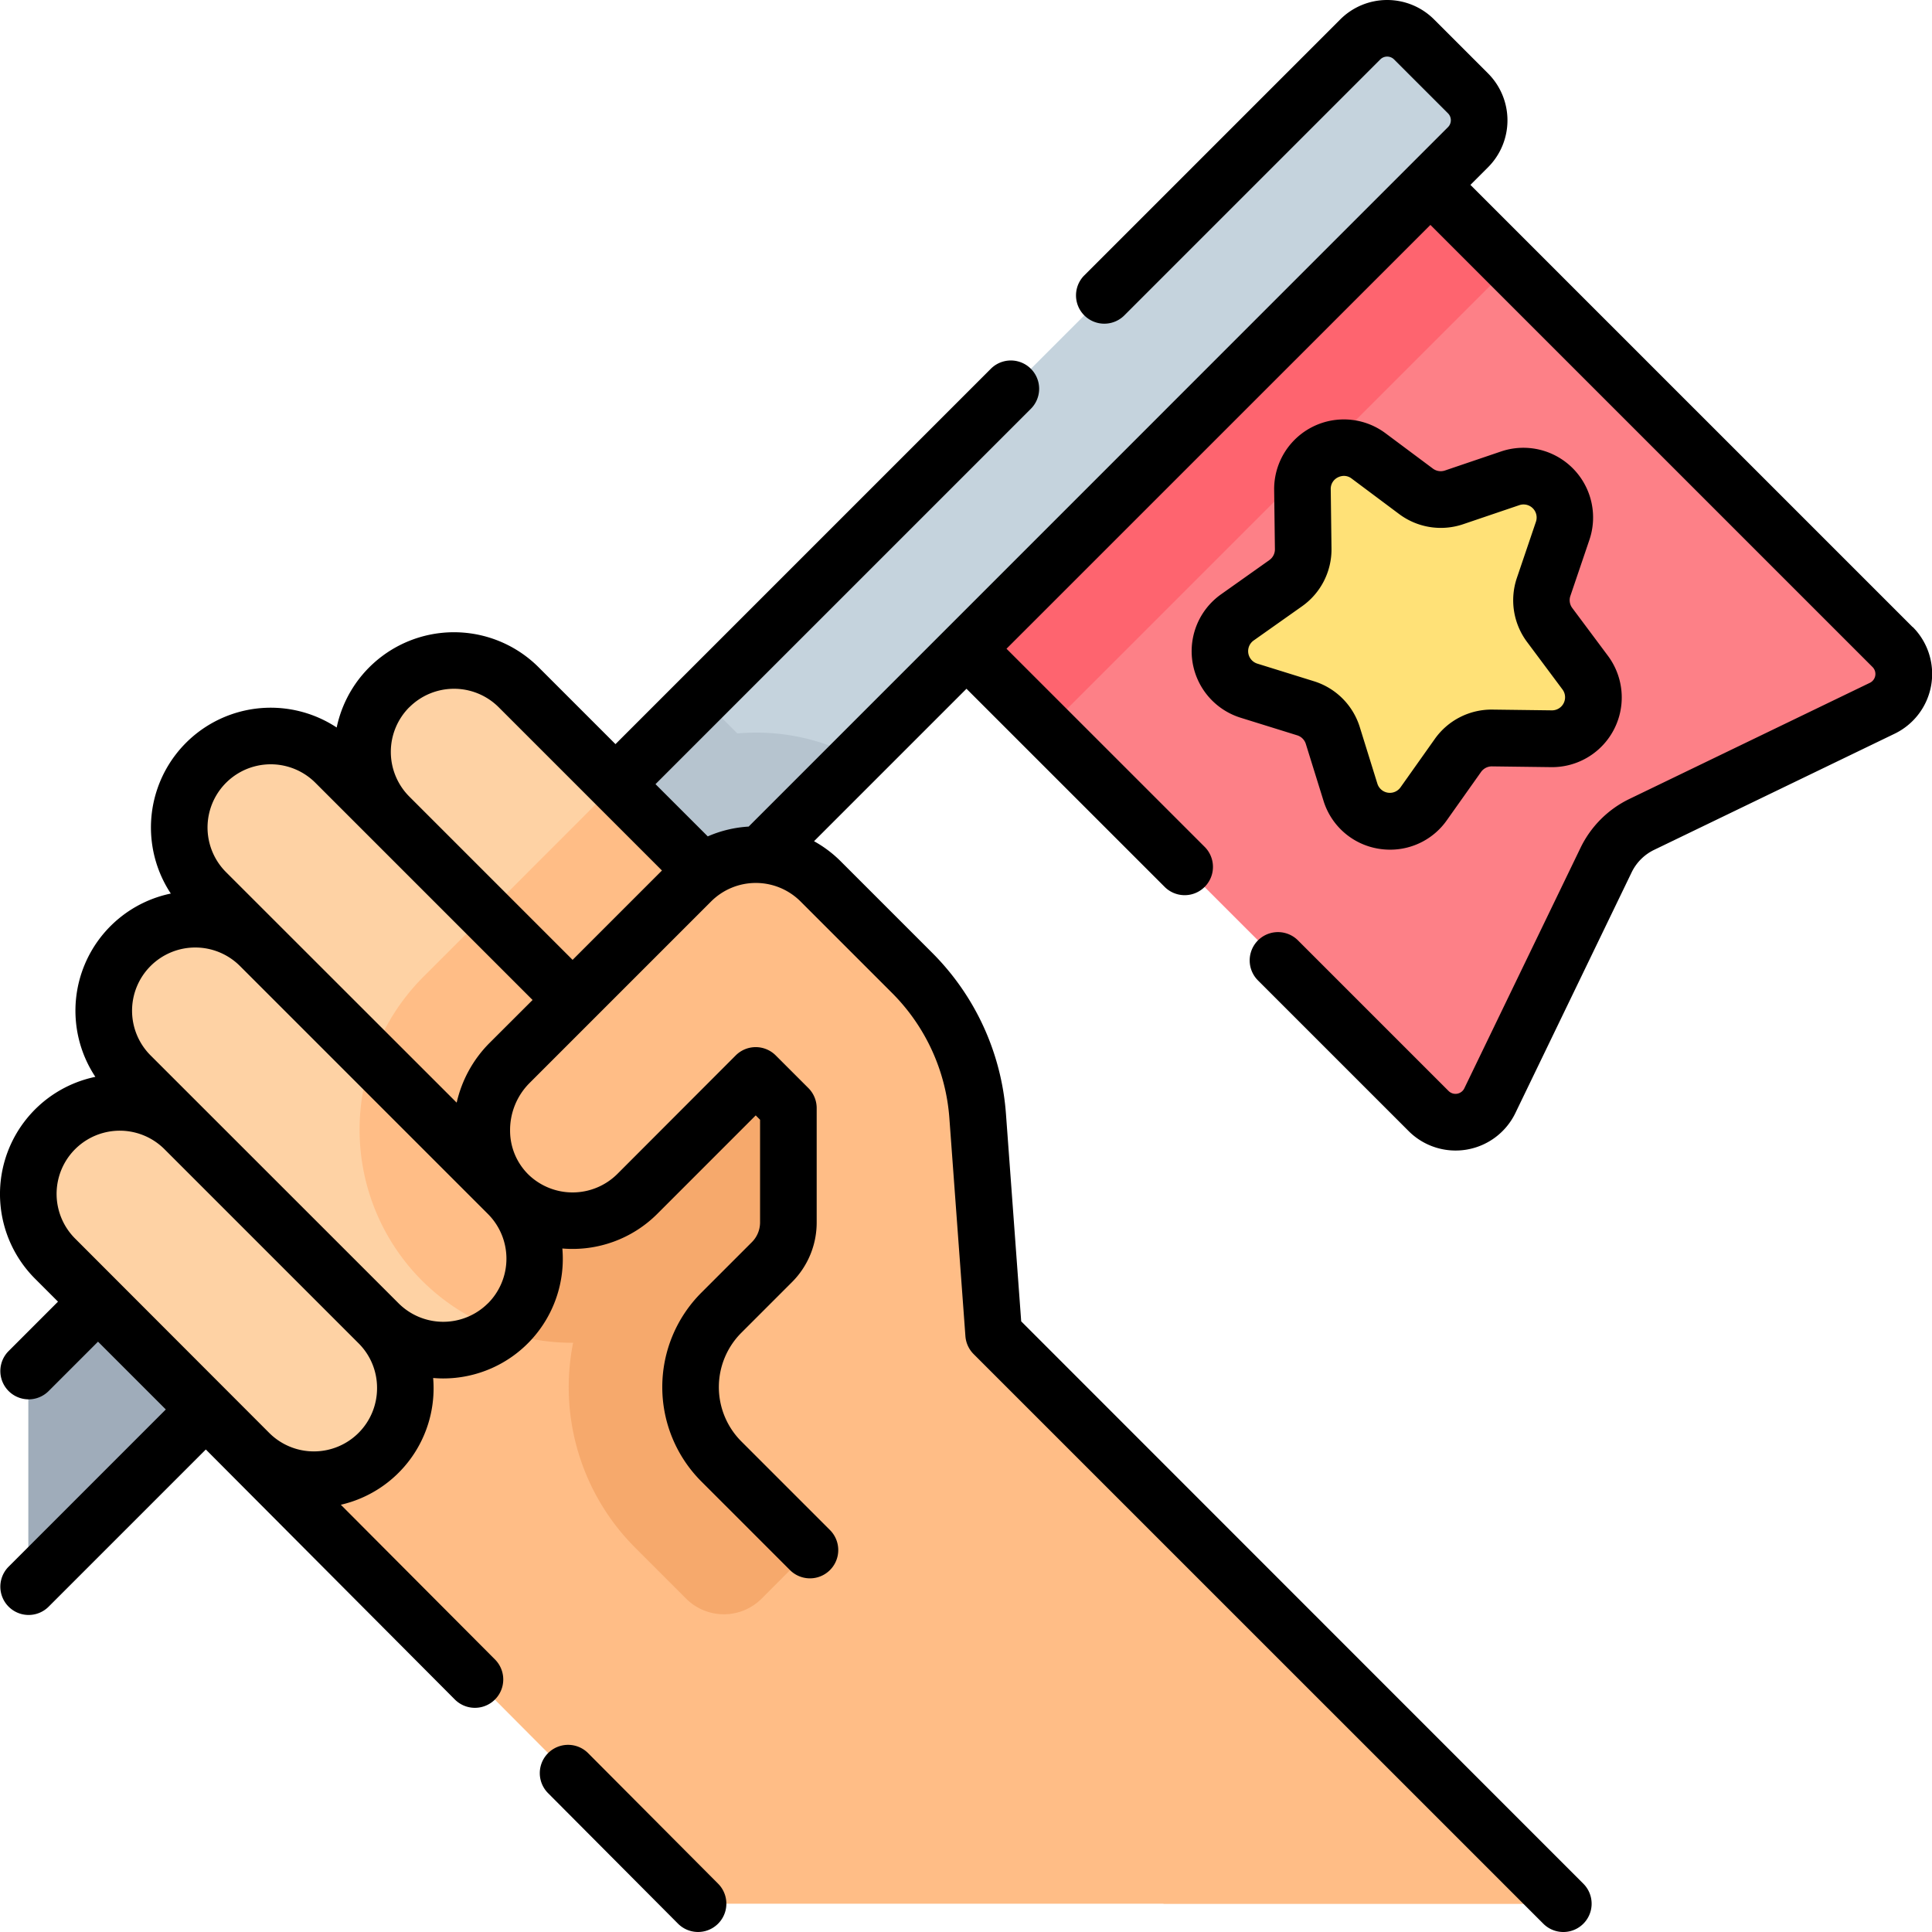 <svg xmlns="http://www.w3.org/2000/svg" xmlns:xlink="http://www.w3.org/1999/xlink" width="56" height="56" viewBox="0 0 56 56">
  <defs>
    <clipPath id="clip-path">
      <rect id="Rectángulo_34006" data-name="Rectángulo 34006" width="56" height="56" transform="translate(196 1283)" fill="#fff" stroke="#707070" stroke-width="1"/>
    </clipPath>
  </defs>
  <g id="Enmascarar_grupo_71" data-name="Enmascarar grupo 71" transform="translate(-196 -1283)" clip-path="url(#clip-path)">
    <g id="liderazgo" transform="translate(196 1283)">
      <path id="Trazado_117442" data-name="Trazado 117442" d="M42.551,2.707,40.989,1.144a1.1,1.1,0,0,0-1.563,0L17.841,22.729l3.125,3.125L42.551,4.269a1.1,1.1,0,0,0,0-1.563Z" fill="#c5d3dd"/>
      <path id="Trazado_117443" data-name="Trazado 117443" d="M24.847,21.974a6.155,6.155,0,0,0-2.937-.739c-.181,0-.36.009-.538.024l-1.031-1.031-2.5,2.5,3.125,3.125Z" fill="#b6c4cf"/>
      <path id="Trazado_117444" data-name="Trazado 117444" d="M54.856,18.754,41.461,5.359,28.013,18.808,41.407,32.2a1.1,1.1,0,0,0,1.776-.3l3.369-6.974A2.21,2.21,0,0,1,47.581,23.9l6.974-3.369a1.1,1.1,0,0,0,.3-1.776Z" fill="#fd8087"/>
      <path id="Trazado_117445" data-name="Trazado 117445" d="M26.388,11.6H45.4v3.293H26.388Z" transform="translate(1.148 29.266) rotate(-45)" fill="#fe646f"/>
      <path id="Trazado_117446" data-name="Trazado 117446" d="M5.966,40.854,2.841,37.729.821,39.75V46Z" fill="#9facba"/>
      <path id="Trazado_117447" data-name="Trazado 117447" d="M44.98,55.18H20.233L7.222,42.11l5-5,10-10,3.653,3.653L26.9,37.1l1.732,1.732Z" fill="#ffbd86"/>
      <path id="Trazado_117448" data-name="Trazado 117448" d="M22.075,46.338a1.547,1.547,0,0,1-2.187,0l-1.476-1.476a6.582,6.582,0,0,1-1.8-5.941,6.15,6.15,0,0,1-4.307-1.729l-.083-.082s0,0,0,0l10-10,3.653,3.653L26.9,37.1l2.2,2.2Z" fill="#f6a96c"/>
      <path id="Trazado_117449" data-name="Trazado 117449" d="M20.347,32.735l-9.063-9.063a2.652,2.652,0,0,1,3.75-3.75L24.1,28.985Z" fill="#fed2a4"/>
      <path id="Trazado_117450" data-name="Trazado 117450" d="M10.972,38.36,3.785,31.172a2.652,2.652,0,0,1,3.75-3.75l7.188,7.188a2.652,2.652,0,1,1-3.75,3.75Z" fill="#fed2a4"/>
      <path id="Trazado_117451" data-name="Trazado 117451" d="M7.222,42.11,1.6,36.485a2.652,2.652,0,1,1,3.75-3.75l5.625,5.625a2.652,2.652,0,1,1-3.75,3.75Z" fill="#fed2a4"/>
      <path id="Trazado_117452" data-name="Trazado 117452" d="M14.722,34.61l-8.75-8.75a2.652,2.652,0,0,1,3.75-3.75l8.75,8.75a2.652,2.652,0,1,1-3.75,3.75Z" fill="#fed2a4"/>
      <g id="Grupo_83863" data-name="Grupo 83863">
        <path id="Trazado_117453" data-name="Trazado 117453" d="M18.472,34.61a2.652,2.652,0,0,0,0-3.75L14.1,26.485l-1.833,1.833a6.276,6.276,0,0,0-1.477,2.357l3.935,3.935a2.652,2.652,0,0,0,3.75,0Z" fill="#ffbd86"/>
        <path id="Trazado_117454" data-name="Trazado 117454" d="M22.222,27.11,17.86,22.747c-.111.1-.22.195-.325.3L14.1,26.485l4.375,4.375a2.652,2.652,0,0,0,3.75-3.75Z" fill="#ffbd86"/>
        <path id="Trazado_117455" data-name="Trazado 117455" d="M14.722,34.61l-3.941-3.941a6.193,6.193,0,0,0,1.442,6.442l.083.081A6.168,6.168,0,0,0,14.5,38.558a2.649,2.649,0,0,0,.222-3.948Z" fill="#ffbd86"/>
        <path id="Trazado_117456" data-name="Trazado 117456" d="M28.8,38.669l-.465-6.32a6.542,6.542,0,0,0-1.9-4.146l-2.655-2.655a2.652,2.652,0,0,0-3.75,0l-5.27,5.27a2.7,2.7,0,0,0-.006,3.828,2.652,2.652,0,0,0,3.713-.036l3.438-3.438.947.947v3.313a1.637,1.637,0,0,1-.479,1.157l-1.465,1.465a3.046,3.046,0,0,0,0,4.308L33.73,55.18H45.314Z" fill="#ffbd86"/>
      </g>
      <path id="Trazado_117457" data-name="Trazado 117457" d="M45.3,15.387l-.552,1.627a1.2,1.2,0,0,0,.175,1.1l1.027,1.377a1.2,1.2,0,0,1-.977,1.917l-1.718-.022a1.2,1.2,0,0,0-.995.507l-.992,1.4a1.2,1.2,0,0,1-2.125-.337l-.51-1.64a1.2,1.2,0,0,0-.789-.789l-1.64-.51a1.2,1.2,0,0,1-.337-2.125l1.4-.992a1.2,1.2,0,0,0,.507-.995l-.022-1.718a1.2,1.2,0,0,1,1.917-.977l1.377,1.027a1.2,1.2,0,0,0,1.1.175l1.627-.552A1.2,1.2,0,0,1,45.3,15.387Z" fill="#ffe177"/>
      <g id="Grupo_83864" data-name="Grupo 83864">
        <path id="Trazado_117458" data-name="Trazado 117458" d="M55.436,18.174,42.621,5.359l.509-.509a1.925,1.925,0,0,0,0-2.724L41.569.565a1.923,1.923,0,0,0-2.723,0L31.429,7.982a.82.82,0,1,0,1.16,1.16l7.419-7.419a.283.283,0,0,1,.4,0l1.563,1.562a.284.284,0,0,1,0,.4L21.7,23.959a3.477,3.477,0,0,0-1.185.284L19,22.729l10.88-10.88a.82.82,0,0,0-1.16-1.16l-10.88,10.88-2.227-2.227a3.473,3.473,0,0,0-5.854,1.745A3.472,3.472,0,0,0,4.951,25.9a3.469,3.469,0,0,0-2.187,5.313,3.47,3.47,0,0,0-1.747,5.852l.664.664L.241,39.17A.82.82,0,0,0,1.4,40.33l1.441-1.441,1.965,1.965L.241,45.42A.82.82,0,0,0,1.4,46.58l4.566-4.566,7.218,7.247A.82.82,0,0,0,14.347,48.1L9.879,43.616a3.464,3.464,0,0,0,2.676-3.674c.1.008.2.013.293.013A3.466,3.466,0,0,0,16.3,36.188a3.473,3.473,0,0,0,2.748-1l2.857-2.858.126.126v2.973a.811.811,0,0,1-.239.577l-1.465,1.465a3.871,3.871,0,0,0,0,5.468l2.57,2.57a.82.82,0,1,0,1.16-1.16l-2.57-2.57a2.228,2.228,0,0,1,0-3.147l1.465-1.465a2.44,2.44,0,0,0,.72-1.737V32.119a.821.821,0,0,0-.24-.58l-.947-.947a.82.82,0,0,0-1.16,0L17.892,34.03a1.84,1.84,0,0,1-2.565.025,1.784,1.784,0,0,1-.542-1.282,1.929,1.929,0,0,1,.558-1.375l5.27-5.27a1.834,1.834,0,0,1,2.59,0l2.655,2.655a5.723,5.723,0,0,1,1.66,3.626l.465,6.32a.821.821,0,0,0,.238.52L44.734,55.76a.82.82,0,1,0,1.16-1.16L29.6,38.3l-.442-6.016a7.365,7.365,0,0,0-2.137-4.666l-2.655-2.655a3.461,3.461,0,0,0-.771-.58l4.419-4.419,5.744,5.743a.82.82,0,1,0,1.16-1.16l-5.744-5.743L41.461,6.519,54.276,19.334a.285.285,0,0,1-.077.458l-6.976,3.369a3.045,3.045,0,0,0-1.409,1.41l-3.369,6.973a.284.284,0,0,1-.458.078l-4.364-4.364a.82.82,0,0,0-1.16,1.16l4.363,4.363a1.925,1.925,0,0,0,3.1-.523l3.369-6.975a1.4,1.4,0,0,1,.646-.647l6.976-3.369a1.925,1.925,0,0,0,.523-3.095ZM11.865,20.5a1.833,1.833,0,0,1,2.59,0l4.732,4.732-2.59,2.59-4.733-4.733a1.833,1.833,0,0,1,0-2.59Zm-.936,19.732A1.831,1.831,0,0,1,7.8,41.53L2.177,35.9a1.831,1.831,0,0,1,2.59-2.59l5.625,5.625A1.82,1.82,0,0,1,10.929,40.235Zm3.214-2.455a1.833,1.833,0,0,1-2.59,0L4.365,30.592A1.831,1.831,0,0,1,6.955,28l7.187,7.187A1.833,1.833,0,0,1,14.142,37.78Zm.042-7.542a3.567,3.567,0,0,0-.948,1.726L6.552,25.28a1.831,1.831,0,0,1,2.59-2.59l6.295,6.295Z"/>
        <path id="Trazado_117459" data-name="Trazado 117459" d="M17.048,50.817a.82.82,0,0,0-1.163,1.157l3.767,3.784A.82.82,0,1,0,20.815,54.6Z"/>
        <path id="Trazado_117460" data-name="Trazado 117460" d="M36.794,16.234l-1.4.992a2.02,2.02,0,0,0,.567,3.578l1.64.51a.379.379,0,0,1,.249.249l.51,1.64a2.007,2.007,0,0,0,1.613,1.4,2.057,2.057,0,0,0,.322.025,2.005,2.005,0,0,0,1.643-.854l.992-1.4a.384.384,0,0,1,.314-.16l1.718.022A2.02,2.02,0,0,0,46.6,19l-1.027-1.377a.379.379,0,0,1-.055-.349l.552-1.627a2.02,2.02,0,0,0-2.561-2.561l-1.627.552a.38.38,0,0,1-.348-.055l-1.377-1.027A2.02,2.02,0,0,0,36.932,14.2l.022,1.718a.379.379,0,0,1-.16.315Zm.947,1.339a2.019,2.019,0,0,0,.853-1.675l-.022-1.718a.369.369,0,0,1,.207-.343.4.4,0,0,1,.177-.043.366.366,0,0,1,.222.077L40.555,14.9a2.018,2.018,0,0,0,1.857.294l1.627-.552a.379.379,0,0,1,.481.481l-.552,1.627a2.019,2.019,0,0,0,.294,1.857l1.027,1.377a.379.379,0,0,1-.309.606l-1.718-.022a2.015,2.015,0,0,0-1.675.853l-.992,1.4a.379.379,0,0,1-.671-.106l-.51-1.64a2.019,2.019,0,0,0-1.329-1.329l-1.64-.51a.379.379,0,0,1-.106-.672Z"/>
      </g>
    </g>
  </g>
</svg>
